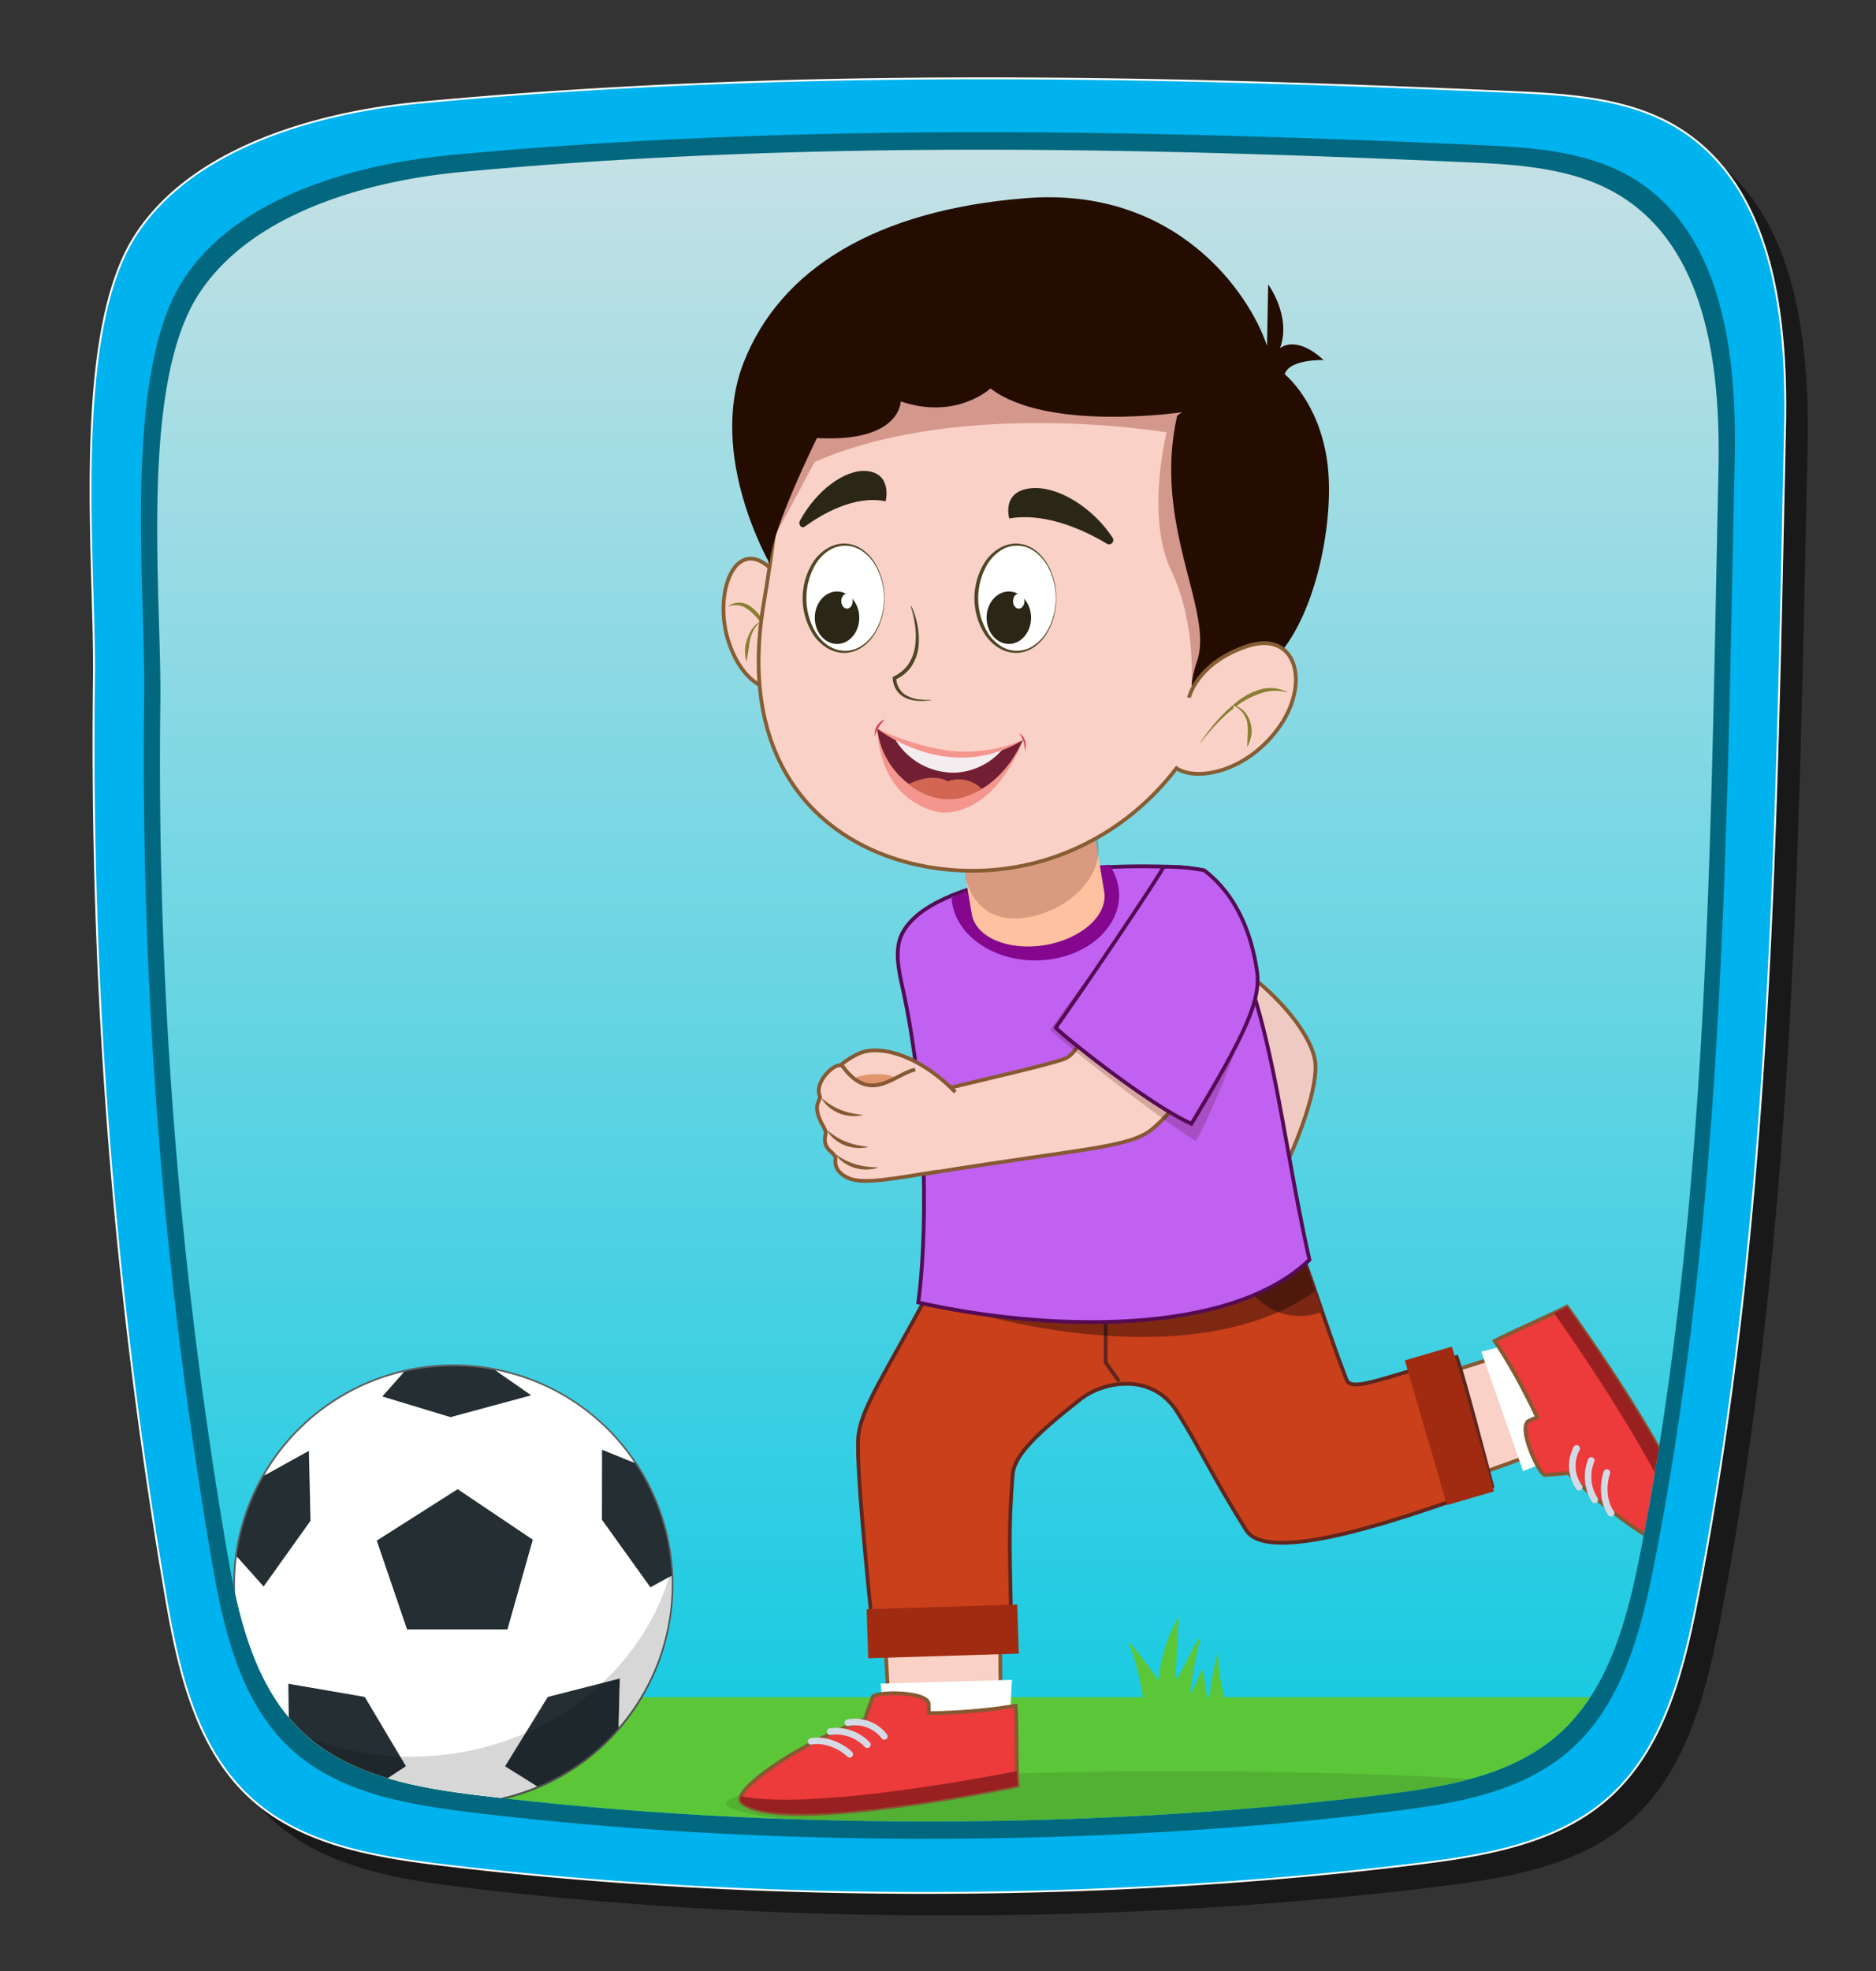 <svg id="f2b2c92a-a49c-493b-930c-597b099c0a0b" data-name="Layer 1" xmlns="http://www.w3.org/2000/svg" xmlns:xlink="http://www.w3.org/1999/xlink" width="500" height="525" viewBox="0 0 500 525">
  <rect x="0" y="0" width="500" height="525" fill="#333333" stroke="none"/>
  <defs>
    <style>
      .b063d71d-d33f-4089-bdc9-0c95c64251ce {
        fill: none;
      }

      .bcfb001e-36da-4914-8dab-1ce1c8c56d41 {
        clip-path: url(#a61ab9dd-df03-4999-8e48-b04a672b928c);
      }

      .a7a939a5-0384-49fe-8bee-4201a3fb8589, .b6c9c64f-afee-4eea-81c1-2c0d6d2e6d51, .ec0cd82d-c729-42f5-b013-de2f95870664, .f4626256-a8f5-4349-9690-d9871294b1f4 {
        fill: #f9d1c6;
      }

      .b6c9c64f-afee-4eea-81c1-2c0d6d2e6d51 {
        stroke: #323232;
      }

      .a1336e8f-4150-484c-95c0-670bbade436b, .a7a939a5-0384-49fe-8bee-4201a3fb8589, .b6c9c64f-afee-4eea-81c1-2c0d6d2e6d51, .bb832e0f-d3f5-4d7a-8850-7c86a5717dca, .bbedeb0e-edef-435a-85ee-2f20deeb53f0, .e0fc4d8e-69e2-47f3-a2d9-4030c6d3138d, .f1432628-4c44-41a9-aa29-a2fec85e7e4c, .f4626256-a8f5-4349-9690-d9871294b1f4, .fbf42499-4a06-4add-88fe-1aac24919c90 {
        stroke-miterlimit: 10;
      }

      .fbf42499-4a06-4add-88fe-1aac24919c90 {
        fill: #00b6c2;
        stroke: #0c7777;
        stroke-width: 2px;
      }

      .ac73b7d8-8b5c-44dc-a69c-0ca1619fc986 {
        opacity: 0.5;
      }

      .e0fc4d8e-69e2-47f3-a2d9-4030c6d3138d {
        fill: #00b2ed;
        stroke: #fff;
        stroke-width: 0.5px;
      }

      .a8472523-1c20-4474-a6f6-fe5dc34db480 {
        fill: #01687f;
      }

      .ea4365c4-0573-44b4-b76f-27d9b30836a7 {
        fill: url(#f017a4be-2811-44dc-8e60-2eefac029cc1);
      }

      .b3b73160-13ed-47a4-85b6-236d75d02041 {
        clip-path: url(#baa525c4-d9cf-49f9-bd34-6c3182c3c1a2);
      }

      .b820db05-b457-4605-864c-68b91ca3245a {
        fill: #9dc95f;
      }

      .adba484a-9e57-41f6-abf8-98ba97e26d91 {
        fill: #5cc639;
      }

      .b60e3b0a-4360-4ae7-9d5c-8964ba3f6b6f {
        opacity: 0.11;
      }

      .bb832e0f-d3f5-4d7a-8850-7c86a5717dca, .bbedeb0e-edef-435a-85ee-2f20deeb53f0, .f4626256-a8f5-4349-9690-d9871294b1f4 {
        stroke: #875933;
      }

      .ad6fa9b8-17a9-46eb-9477-7040873f285e {
        fill: #fff;
      }

      .bb832e0f-d3f5-4d7a-8850-7c86a5717dca {
        fill: #ed3a3a;
      }

      .f640d5fd-ef6d-4e7b-b761-49727c777c48 {
        fill: #992020;
      }

      .eab40d68-277f-4a85-a860-067a19dd5101 {
        fill: #d3dae5;
      }

      .a1336e8f-4150-484c-95c0-670bbade436b {
        fill: #c9401b;
        stroke: #60261e;
      }

      .a4c4ba3c-8838-4630-9ee4-35f4b28c2ab5 {
        fill: #7c2713;
      }

      .a4a149f6-06ed-4608-8e44-3ce040fbb47e {
        opacity: 0.37;
      }

      .e9209cd8-0cf1-4a26-a127-aafbf7606e73 {
        fill: #a02b10;
      }

      .bbedeb0e-edef-435a-85ee-2f20deeb53f0 {
        fill: #efcac2;
      }

      .f1432628-4c44-41a9-aa29-a2fec85e7e4c {
        fill: #c061f2;
        stroke: #540b54;
      }

      .bb0d27ea-6ac9-469f-a869-8a66c3ea7748 {
        fill: #84078e;
      }

      .b1a13323-3ec2-4c4b-8b26-4c2b079b6b37 {
        fill: #ffc19f;
      }

      .bf948935-29a8-4ae0-b098-9cf7eed9cfd9 {
        fill: #420000;
        opacity: 0.2;
      }

      .a68584f5-690e-497f-bb8e-fd40a5708262 {
        fill: #e0956c;
      }

      .ac3a6ea1-5403-405a-b576-83920775c0a7 {
        fill: #875933;
      }

      .a7a939a5-0384-49fe-8bee-4201a3fb8589 {
        stroke: #875d33;
      }

      .ea49e4e0-816b-4b3a-ba16-7d8e6ed55405 {
        fill: #897f33;
      }

      .e25ed157-9772-45ec-bb11-6a485751e5f8 {
        fill: #d3978c;
      }

      .affdece8-b2fe-4c09-94a4-e96a64102b08 {
        fill: #4f4726;
      }

      .b0806054-c629-40cb-8e6e-caea9cf89f69 {
        fill: #2b2716;
      }

      .bd1a32f0-5063-439d-9712-b455405433e2 {
        fill: #240d00;
      }

      .a937805d-5423-4d45-8bf5-77ca08bb48c1 {
        fill: #f5968e;
      }

      .ee65df7d-282f-4170-afb4-e5832e455de9 {
        fill: #721f33;
      }

      .afc53d22-a838-40c6-845b-d0fccf806c4a {
        fill: #f4edef;
      }

      .b60e41af-e055-48a4-8859-aaa2afd291dc {
        fill: #e03859;
      }

      .ec8449e7-b089-4da9-9697-bf90ae776e6f {
        fill: #d26653;
      }

      .ec703bfa-41a5-48be-b914-15ab17113778 {
        fill: #5d5e5e;
      }

      .be2c5180-dfd6-4d51-b29e-d6ffb7bd42e8 {
        fill: #242e33;
      }

      .be331d58-33de-436f-870d-1fd6e11323ae {
        fill: #050505;
        opacity: 0.16;
      }

      .abb3feeb-e5b9-4a16-a7df-939de6a255fc {
        fill: #8db8d8;
      }
    </style>
    <clipPath id="a61ab9dd-df03-4999-8e48-b04a672b928c">
      <circle class="b063d71d-d33f-4089-bdc9-0c95c64251ce" cx="202.5" cy="-392.5" r="285.12"/>
    </clipPath>
    <linearGradient id="f017a4be-2811-44dc-8e60-2eefac029cc1" x1="249.99" y1="-37.02" x2="249.99" y2="516.08" gradientUnits="userSpaceOnUse">
      <stop offset="0" stop-color="#e5e5e5"/>
      <stop offset="1" stop-color="#00c7e2"/>
    </linearGradient>
    <clipPath id="baa525c4-d9cf-49f9-bd34-6c3182c3c1a2">
      <path class="b063d71d-d33f-4089-bdc9-0c95c64251ce" d="M378.31,476.68c-3.19.51-6.39.93-9.55,1.32-76.38,9.45-163.92,9.55-240.33.31-16.73-2-34.47-5-47-16.25C67.63,449.62,63.36,430,60.24,411.68A1244.93,1244.93,0,0,1,42.74,187c.36-28.16-5.65-83.64,10-108.3,14.09-22.2,45.84-30.59,70-32.86,89.73-8.41,179-6.62,269.19-2.57,14.14.63,29,1.72,40.86,9.49C455.31,67.48,458.61,99,458,125.88,455.91,221.53,455.76,317,437.7,411c-3.6,18.76-8.32,38.88-22.78,51.36C404.84,471,391.64,474.57,378.31,476.68Z"/>
    </clipPath>
  </defs>
  <g class="bcfb001e-36da-4914-8dab-1ce1c8c56d41">
    <g>
      <path class="b6c9c64f-afee-4eea-81c1-2c0d6d2e6d51" d="M449.07,27.09l-2.23,11.32-22.23-6.29A80.43,80.43,0,0,0,413.46,6.86l-9.69,19.35S390.86,28.43,399.11-4l3.62-18.36s-46.4-47.29-68.1-87.87L307-151.51l-5.09-7.58s11.78-29,46.62-36.46l7.94,11.85L377.71-152s30.68,50.8,60.37,128.9C438.08-23.12,446.42,12.63,449.07,27.09Z"/>
      <path class="b6c9c64f-afee-4eea-81c1-2c0d6d2e6d51" d="M-44.07,23.71-41.84,35l22.23-6.29A80.43,80.43,0,0,1-8.46,3.48L1.23,22.83S14.14,25.05,5.89-7.42L2.27-25.78s46.4-47.29,68.1-87.87L98-154.89l5.09-7.58s-11.78-29-46.62-36.46l-7.94,11.85L27.29-155.4S-3.39-104.6-33.08-26.5C-33.08-26.5-41.42,9.25-44.07,23.71Z"/>
      <path class="fbf42499-4a06-4add-88fe-1aac24919c90" d="M304.12-157.93,322.91-12.46S212,41.46,89.24-9.46c0,0,3.46-15,4-20,7.87-72.18,8.68-157.27,8.68-157.27L99-143.85a545.43,545.43,0,0,1-60.48-39.44s47.73-86.41,55.68-93c11.64-9.73,75.2-25.23,75.2-25.23S249.76-314.32,308-270.91l42.06,58.55,9.72,13.55s-17.47,15.39-56.16,35.8Z"/>
    </g>
  </g>
  <g>
    <path class="ac73b7d8-8b5c-44dc-a69c-0ca1619fc986" d="M394.4,501c-3.46.55-6.93,1-10.36,1.43-82.9,10.25-177,10.36-260,.34-18.15-2.2-37.41-5.4-51-17.64-15-13.5-19.62-34.8-23-54.68a1350.89,1350.89,0,0,1-19-243.88C31.45,156,24.93,95.75,41.92,69c15.29-24.09,49.75-33.2,76-35.66,97.39-9.13,194.23-7.19,292.15-2.79,15.35.69,31.49,1.86,44.34,10.3,24.4,16,28,50.22,27.34,79.39-2.29,103.81-3.31,207.42-22.9,309.39-3.91,20.36-9,42.2-24.73,55.75C423.19,494.8,408.87,498.66,394.4,501Z"/>
    <path class="e0fc4d8e-69e2-47f3-a2d9-4030c6d3138d" d="M388.4,495c-3.46.55-6.93,1-10.36,1.43-82.9,10.25-177,10.36-260,.34-18.15-2.2-37.41-5.4-51-17.64-15-13.5-19.62-34.8-23-54.68a1350.89,1350.89,0,0,1-19-243.88C25.45,150,18.93,89.75,35.92,63c15.29-24.09,49.75-33.2,76-35.66,97.39-9.13,194.23-7.19,292.15-2.79,15.35.69,31.49,1.86,44.34,10.3,24.4,16,28,50.22,27.34,79.39-2.29,103.81-3.31,207.42-22.9,309.39-3.91,20.36-9,42.2-24.73,55.75C417.19,488.8,402.87,492.66,388.4,495Z"/>
    <path class="a8472523-1c20-4474-a6f6-fe5dc34db480" d="M380.77,481.13c-3.26.51-6.52.95-9.75,1.35-78,9.64-167.12,9.74-245.11.31-17.08-2.07-35.19-5.08-48-16.59-14.1-12.7-18.45-32.72-21.64-51.42A1270.93,1270.93,0,0,1,38.43,185.4C38.8,156.64,32.67,100,48.64,74.85,63,52.19,95.44,43.62,120.14,41.3c91.6-8.58,182.68-6.76,274.77-2.63,14.45.65,29.63,1.76,41.71,9.7C459.57,63.43,462.94,95.6,462.34,123c-2.15,97.64-2.52,195.09-20.95,291-3.68,19.15-8.49,39.69-23.26,52.43C407.85,475.34,394.37,479,380.77,481.13Z"/>
    <path class="ea4365c4-0573-44b4-b76f-27d9b30836a7" d="M378.31,476.68c-3.19.51-6.39.93-9.55,1.32-76.38,9.45-163.92,9.55-240.33.31-16.73-2-34.47-5-47-16.25C67.63,449.62,63.36,430,60.24,411.68A1244.93,1244.93,0,0,1,42.74,187c.36-28.16-5.65-83.64,10-108.3,14.09-22.2,45.84-30.59,70-32.86,89.73-8.41,179-6.62,269.19-2.57,14.14.63,29,1.72,40.86,9.49C455.31,67.48,458.61,99,458,125.88,455.91,221.53,455.76,317,437.7,411c-3.6,18.76-8.32,38.88-22.78,51.36C404.84,471,391.64,474.57,378.31,476.68Z"/>
    <g class="b3b73160-13ed-47a4-85b6-236d75d02041">
      <g>
        <g>
          <path class="b820db05-b457-4605-864c-68b91ca3245a" d="M49.05,436.74q-.67,7.35-1.36,14.7a102,102,0,0,0,4.92-17.93q-.11,8.08-.22,16.16c2.42-6.17,4.26-14.84,5.22-24.62,0,7.73-.37,15.39-1,22.77.91-1.57,3.39-11.57,4.3-13.14,0,1.11-1.51,10.65-1.49,11.76,2.06-1.94,4.46-5.94,6.52-7.88-.41,2.65-2,12.28-1.85,15.31,2.15-1.08,5.08-10.46,5.93-17.13.08,3.29-.46,11.35-.37,14.64,1,2,3.06-3,3.45-5.92.42-3.11,4.7,12.29,4.32,12.32-2.43.21-17.61,5-26.34,6.45-1.86.31-9.75,3.72-10.31-4.73C40.55,455.6,47.94,440.19,49.05,436.74Z"/>
          <rect class="adba484a-9e57-41f6-abf8-98ba97e26d91" x="37.72" y="452.06" width="457.23" height="43.76"/>
          <path class="b820db05-b457-4605-864c-68b91ca3245a" d="M482.78,441.68s-3.37.83-5.64,7c-.31.86.18-5.33-.2-5.76-.17-.21-.39,0-.58.29l-2.48,3.25a29.08,29.08,0,0,1,.18-7.39L470,444.37l.6-17.41a66.32,66.32,0,0,0-4.89,19.72c-.41-1.59-3.67-6.95-3.35-5.18,1.18,6.6,1.85,12.9,2,13.43.55,1.95.76,2,1.66,1.91,2-.11,4-2.1,6.11-2,2.48.15,6,1.18,8.45,1.54C480.58,454.15,480.75,444.37,482.78,441.68Z"/>
          <path class="adba484a-9e57-41f6-abf8-98ba97e26d91" d="M324.71,440a58.28,58.28,0,0,0-2.52,14.63c0,1.14-1.46-10-1.67-9.84-.89.72-2.28,5.64-3.18,6.35-.24-2.41,2.14-12.9,2.57-15.08-1.46,1.16-5.19,10.23-6.65,11.39q.44-8.43.88-16.87a45.17,45.17,0,0,0-5.49,17.33c-.41-1.73-8.49-11.85-7.88-10.43,3.57,8.43,4.51,20.11,4.66,20.69.56,2.14,2.46-.46,3.41-.14,2.12.73,4.32-.37,6.53.63,2.64,1.18,10.32-1.09,12.94.3C328.33,456.75,324.54,450.14,324.71,440Z"/>
          <path class="b820db05-b457-4605-864c-68b91ca3245a" d="M455.84,435.81a58.26,58.26,0,0,0-2.52,14.62c0,1.14-1.47-10-1.67-9.83-.9.71-2.29,5.63-3.18,6.35-.24-2.41,2.13-12.91,2.57-15.09-1.47,1.17-5.2,10.23-6.66,11.39q.44-8.43.88-16.86a45.46,45.46,0,0,0-5.49,17.33c-.4-1.73-8.48-11.85-7.88-10.43,3.58,8.42,4.52,20.1,4.67,20.69.55,2.14,2.45-.47,3.41-.14,2.12.73,4.31-.37,6.53.62,2.63,1.19,10.31-1.08,12.93.31C459.46,452.57,455.67,446,455.84,435.81Z"/>
        </g>
        <g>
          <ellipse class="b60e3b0a-4360-4ae7-9d5c-8964ba3f6b6f" cx="313.89" cy="480.35" rx="120.42" ry="8.55"/>
          <g>
            <path class="f4626256-a8f5-4349-9690-d9871294b1f4" d="M406.59,359c.87-.26,9.35,25.49,8.33,25.91-8.83,3.67-27.11,9.85-32.27,11.9l-9.09-27.5C382.75,366.79,400.3,360.87,406.59,359Z"/>
            <path class="ad6fa9b8-17a9-46eb-9477-7040873f285e" d="M412.28,355.27c.46-.11,10.88,29.68,10.37,29.94-4.49,2.27-14.06,5.43-16.7,6.66l-11.14-31.82C400.08,358.76,408.93,356.08,412.28,355.27Z"/>
            <g>
              <path class="bb832e0f-d3f5-4d7a-8850-7c86a5717dca" d="M418,392.32c-1.73.31-4.08.37-6.18.55-1.55.13-7.49-12.84-4.34-14.39a21.07,21.07,0,0,1,2.21-.94c-1-2.22-2.19-4.59-3.49-7.07a134.75,134.75,0,0,0-7.81-13.28c4.89-2.61,13.76-6.31,19.22-9.16,0,0,38.18,52.28,34.17,65.31C450.69,417,433.38,407.57,418,392.32Z"/>
              <path class="f640d5fd-ef6d-4e7b-b761-49727c777c48" d="M414.19,349.74c1.24-.59,2.42-1.17,3.46-1.71,0,0,38.18,52.28,34.17,65.31-.16.51-.65.77-1.4.78C446.29,396.64,423.41,362.87,414.19,349.74Z"/>
              <path class="eab40d68-277f-4a85-a860-067a19dd5101" d="M421,386.23a.89.89,0,0,0-.38-1.2.9.9,0,0,0-1.2.38,10.79,10.79,0,0,0,.74,11.26.89.89,0,0,0,1.41-1.1A8.9,8.9,0,0,1,421,386.23Zm3.9,3.13a.87.87,0,0,0,0-.74.92.92,0,0,0-.47-.42.9.9,0,0,0-1.15.51,12.51,12.51,0,0,0,1,11.25.89.89,0,0,0,1.23.28.88.88,0,0,0,.28-1.23A10.55,10.55,0,0,1,424.91,389.36Zm5,14.41a.88.88,0,0,0,.22-1.24c-1.78-2.44-2.15-6.58-1-10a.89.89,0,0,0-.06-.7.82.82,0,0,0-.5-.43.89.89,0,0,0-1.13.55c-1.34,3.94-.85,8.71,1.21,11.62A.89.89,0,0,0,429.91,403.77Z"/>
            </g>
          </g>
          <g>
            <path class="f4626256-a8f5-4349-9690-d9871294b1f4" d="M266.85,462.93c0,.77-29,1.78-29.12.85-1-8.12-1.57-24.6-2-29.32l31-1.1C266.35,441.5,266.9,457.32,266.85,462.93Z"/>
            <path class="ad6fa9b8-17a9-46eb-9477-7040873f285e" d="M268.94,465.54c0,.47-32.82,1.41-32.92.83-.82-5-.92-15-1.3-17.92l35-1C269.34,452.86,269.2,462.11,268.94,465.54Z"/>
            <g>
              <path class="bb832e0f-d3f5-4d7a-8850-7c86a5717dca" d="M230.62,457.85c.42-1.71,1.33-3.88,2-5.86.52-1.47,14.78-1.58,14.9,1.93a20.65,20.65,0,0,1,0,2.4c2.44,0,5.09-.12,7.88-.29a135.83,135.83,0,0,0,15.31-1.69c.38,5.53.12,15.14.49,21.29,0,0-63.33,13.43-73.57,4.44C194.73,477.54,210.43,465.6,230.62,457.85Z"/>
              <path class="f640d5fd-ef6d-4e7b-b761-49727c777c48" d="M271.05,471.77c0,1.37.07,2.69.14,3.86,0,0-63.33,13.43-73.57,4.44-.41-.36-.44-.91-.15-1.6C215.12,481.86,255.29,474.81,271.05,471.77Z"/>
              <path class="eab40d68-277f-4a85-a860-067a19dd5101" d="M235,463.06a.89.89,0,0,0,.75.33.86.86,0,0,0,.5-.19.88.88,0,0,0,.14-1.25A10.77,10.77,0,0,0,225.78,458a.89.89,0,0,0-.65,1.08.9.9,0,0,0,1.08.65A8.89,8.89,0,0,1,235,463.06Zm-4.45,2.28a.91.91,0,0,0,.69.26.86.86,0,0,0,.57-.26.9.9,0,0,0,0-1.26,12.49,12.49,0,0,0-10.65-3.73.89.89,0,0,0-.76,1,.87.87,0,0,0,1,.76A10.53,10.53,0,0,1,230.51,465.34ZM215.32,464a.87.87,0,0,0,1,.7c2.95-.62,6.88.74,9.53,3.2a.89.89,0,0,0,1.26,0,.89.89,0,0,0,0-1.26c-3-2.83-7.6-4.34-11.09-3.65A.9.9,0,0,0,215.32,464Z"/>
            </g>
          </g>
          <path class="a1336e8f-4150-484c-95c0-670bbade436b" d="M388.23,361.47c2.2,6.3,7.56,27.14,9.47,34.37-31.8,11.9-60.38,20-65.56,11.74-9.78-15.64-12.25-21.85-18.49-31.65-6.64-10.45-19.57-8.06-25.73-3.19-11.43,9-17.52,14.73-18,19.94-1.25,14.69-.74,21.83-.27,46-10.26.19-27.46,2-36.49.58,0,0-5.19-47.17-4.41-56.47.83-9.86,11.68-22.66,31.66-63.65,17.32-1.33,64.81,3.39,83.28,6.2,5.68,13.9,9.27,26.81,15.16,42.1C360.13,370.71,366.71,367.67,388.23,361.47Z"/>
          <polyline class="a1336e8f-4150-484c-95c0-670bbade436b" points="298.3 367.99 294.69 362.93 294.69 352.63"/>
          <path class="a4c4ba3c-8838-4630-9ee4-35f4b28c2ab5" d="M341.52,319c3,7.8,6.72,18.46,10.79,30.38-.29.1-.55.26-.84.35a16.15,16.15,0,0,1-10-30.73Z"/>
          <path class="a4a149f6-06ed-4608-8e44-3ce040fbb47e" d="M287.43,319.69a200.13,200.13,0,0,0-27-.65c-5.64,10.79-10.52,19.39-14.67,26.47,36.71,12.67,80.41,16.14,104.73-1.65-2.24-6-3.63-11.24-6.08-16.86C330.41,324.59,308,321.4,287.43,319.69Z"/>
          <rect class="e9209cd8-0cf1-4a26-a127-aafbf7606e73" x="231.19" y="428" width="40.15" height="13.07" transform="translate(-13.31 7.98) rotate(-1.77)"/>
          <rect class="e9209cd8-0cf1-4a26-a127-aafbf7606e73" x="368.1" y="374.25" width="40.15" height="13.07" transform="matrix(0.28, 0.96, -0.96, 0.28, 643.18, -99.47)"/>
          <path class="bbedeb0e-edef-435a-85ee-2f20deeb53f0" d="M321.5,319.81c5.28.28,10.51.76,15.74,1.54,9.54-17.58,14.19-32.54,13.27-38.75-1.48-10-19.37-29.92-46.22-37.39-4.46,7.54-10,14.16-14.71,21.54C327.63,279.07,334.63,281.34,321.5,319.81Z"/>
          <path class="f1432628-4c44-41a9-aa29-a2fec85e7e4c" d="M349,335.57c-21.61,20.67-70.46,18.92-104.25,11.37,2.14-15.71,3.05-51.07-4.24-84.07-1-4.42-2.12-9.83-.21-13.89,7.3-15.5,50.58-19.66,76.3-17.82C338.42,255.85,339.8,294.84,349,335.57Z"/>
          <path class="bb0d27ea-6ac9-469f-a869-8a66c3ea7748" d="M298.28,238.4a14.33,14.33,0,0,0-2.64-8.05c-15.33,1.07-31.82,3.32-42,8.88.56,9.22,10.26,16.59,22.25,16.59C288.27,255.82,298.28,248,298.28,238.4Z"/>
          <path class="b1a13323-3ec2-4c4b-8b26-4c2b079b6b37" d="M254.1,214.53,259,243.45c1,6.22,9.8,9.93,19.55,8.28s16.8-8,15.75-14.24l-4.87-28.92Z"/>
          <path class="bf948935-29a8-4ae0-b098-9cf7eed9cfd9" d="M257.6,234.89a10.58,10.58,0,0,1-.46-3.15c10.55-3.7,22.66-8.11,34.43-10.36a8.94,8.94,0,0,1,.68,1.26c2.59,8-4,17.29-14.63,20.75S260.19,242.9,257.6,234.89Z"/>
          <path class="f4626256-a8f5-4349-9690-d9871294b1f4" d="M247,312.61c-1.38.23-5.85-20-4.49-20.31,24-5.8,34.82-8.19,40.78-10.1,4-1.28,5.7-7.08,8.36-13.41,8.42,2.07,23.27,7.23,25.17,16.13.94,4.43-4.72,11.68-9.69,15.8C301,305.81,288.54,305.84,247,312.61Z"/>
          <path class="bf948935-29a8-4ae0-b098-9cf7eed9cfd9" d="M330.86,273.68c-.62,5.51-9.16,25.29-12.13,30.25-11.23-6.85-38.44-28.68-38.83-29.67,10.56-15,23.4-30.74,23.44-31.64C307.14,242.55,329.08,262,330.86,273.68Z"/>
          <path class="f1432628-4c44-41a9-aa29-a2fec85e7e4c" d="M335,258.5c1.18,7.73-3,16.87-17.45,40.82-11.76-5.27-35.77-24.68-36.15-25.63,10.17-14.39,28.65-41.93,28.69-42.8a51.63,51.63,0,0,1,10.84.92C328.8,237.8,333.29,247.22,335,258.5Z"/>
          <g>
            <path class="f4626256-a8f5-4349-9690-d9871294b1f4" d="M227.56,299.13c2.34-1.82,7.79-3.38,3.19-5.83-5.5-2.92-8.68,4.25-11,2.32-.89-.75-1.46-10.18,9.19-15,5.54-2.49,16.08.45,25.67,10.25"/>
            <path class="a68584f5-690e-497f-bb8e-fd40a5708262" d="M223.6,291.68c.77,2.7,17.37.28,16.59-2.42s-3.9-3.39-8-3.09C227.59,286.5,222.82,289,223.6,291.68Z"/>
            <path class="f4626256-a8f5-4349-9690-d9871294b1f4" d="M243.93,284.92c-5.35,1-11.82,9.36-19.26-.78-1.41-1.91-7.39,3.55-6.33,7.32.83,1.74-1.47,1.9-.19,5.8.8,2.42,2.17,3.68,1.9,4.77-1.14,4.57,2.91,4.75,2.63,6.75-.4,2.87,1.94,4.35,3.41,5,4.15,1.92,13.43-.15,24-1.74"/>
            <g>
              <path class="ec0cd82d-c729-42f5-b013-de2f95870664" d="M218.94,292.43s3.37,5.06,11.08,4.58"/>
              <path class="ac3a6ea1-5403-405a-b576-83920775c0a7" d="M218.94,292.43a16.49,16.49,0,0,0,2.46,1.85,15.29,15.29,0,0,0,2.68,1.35,17.73,17.73,0,0,0,2.88.87c1,.23,2,.34,3.06.51a10.19,10.19,0,0,1-3.17.26,10.44,10.44,0,0,1-3.14-.71,10.22,10.22,0,0,1-2.77-1.65A7.38,7.38,0,0,1,218.94,292.43Z"/>
            </g>
            <g>
              <path class="ec0cd82d-c729-42f5-b013-de2f95870664" d="M220.38,300.92s3.38,5.06,11.09,4.58"/>
              <path class="ac3a6ea1-5403-405a-b576-83920775c0a7" d="M220.38,300.92a17.1,17.1,0,0,0,2.46,1.86,16.41,16.41,0,0,0,2.68,1.35,17.81,17.81,0,0,0,2.89.86c1,.23,2,.34,3.06.51a9.64,9.64,0,0,1-3.17.26,10.59,10.59,0,0,1-3.14-.7,10.05,10.05,0,0,1-2.78-1.66A7.41,7.41,0,0,1,220.38,300.92Z"/>
            </g>
            <g>
              <path class="ec0cd82d-c729-42f5-b013-de2f95870664" d="M222.65,307.37s3.79,4.75,11.43,3.61"/>
              <path class="ac3a6ea1-5403-405a-b576-83920775c0a7" d="M222.65,307.37a18,18,0,0,0,2.61,1.64,16.62,16.62,0,0,0,2.78,1.11,18.18,18.18,0,0,0,3,.62c1,.14,2,.16,3.09.24a9.76,9.76,0,0,1-3.13.54,10.46,10.46,0,0,1-3.19-.44,10.06,10.06,0,0,1-2.91-1.41A7.42,7.42,0,0,1,222.65,307.37Z"/>
            </g>
          </g>
          <g>
            <g>
              <path class="a7a939a5-0384-49fe-8bee-4201a3fb8589" d="M211.39,163.83a17.18,17.18,0,0,0-8.09-14c-8.22-5-13.1,9.37-9,21.42s12.69,14.54,16.6,11"/>
              <g>
                <g>
                  <path class="ec0cd82d-c729-42f5-b013-de2f95870664" d="M207.4,175.48s-5.13-18.15-13.26-14"/>
                  <path class="ea49e4e0-816b-4b3a-ba16-7d8e6ed55405" d="M207.35,175.5a46.51,46.51,0,0,0-2-5,31,31,0,0,0-2.64-4.67,14.37,14.37,0,0,0-3.63-3.7,5.48,5.48,0,0,0-2.3-.91,6.09,6.09,0,0,0-2.58.29l0-.09a4.78,4.78,0,0,1,2.65-.89,5.24,5.24,0,0,1,2.79.75,11.34,11.34,0,0,1,3.78,4.11,37.56,37.56,0,0,1,4.1,10.09Z"/>
                </g>
                <g>
                  <path class="ec0cd82d-c729-42f5-b013-de2f95870664" d="M203.27,165.36s-4.58,1.13-4.37,10.59"/>
                  <path class="ea49e4e0-816b-4b3a-ba16-7d8e6ed55405" d="M203.28,165.41a4.8,4.8,0,0,0-2.15,2,8.53,8.53,0,0,0-1.14,2.69c-.26.95-.29,1.94-.48,2.91-.07.49-.16,1-.25,1.47A11.91,11.91,0,0,1,199,176h-.1a10.08,10.08,0,0,1-.33-3.09,9,9,0,0,1,.23-1.54c.17-.5.27-1,.48-1.5a9.41,9.41,0,0,1,1.49-2.75,5.13,5.13,0,0,1,2.53-1.75Z"/>
                </g>
              </g>
            </g>
            <path class="a7a939a5-0384-49fe-8bee-4201a3fb8589" d="M327.31,175.23c-8.43,35.34-37.24,56.71-68.1,56.71s-64.35-20.34-55.61-71.51c2.2-12.9,5.49-35.5,3.46-44.38-3.72-16.34-8.69-14.15,24.56-21.09C328.4,74.77,335.49,140.92,327.31,175.23Z"/>
            <path class="e25ed157-9772-45ec-bb11-6a485751e5f8" d="M310.94,115.16s-54.59-9.2-93.8,7.87l-12,22.35-.62-53.83,59.17-11,59.18,20.78,9.44,48.47-14.79,33.69s1.57-17-5.35-31.48S310.94,115.16,310.94,115.16Z"/>
            <g>
              <g>
                <g>
                  <ellipse class="ad6fa9b8-17a9-46eb-9477-7040873f285e" cx="225.23" cy="159.35" rx="10.41" ry="14.09"/>
                  <path class="affdece8-b2fe-4c09-94a4-e96a64102b08" d="M235.7,159.35a17.48,17.48,0,0,1-2.45,9.29,12,12,0,0,1-3.29,3.63,8.73,8.73,0,0,1-4.73,1.64,8.94,8.94,0,0,1-4.89-1.37,11.89,11.89,0,0,1-3.63-3.57,18,18,0,0,1,0-19.24,11.86,11.86,0,0,1,3.63-3.56,8.86,8.86,0,0,1,4.89-1.38,8.75,8.75,0,0,1,4.72,1.64,12,12,0,0,1,3.3,3.63A17.57,17.57,0,0,1,235.7,159.35Zm-.1,0a17.31,17.31,0,0,0-2.55-9.17,11.52,11.52,0,0,0-3.31-3.43,8.23,8.23,0,0,0-4.51-1.41,8.32,8.32,0,0,0-4.5,1.42,11.52,11.52,0,0,0-3.3,3.44,17.93,17.93,0,0,0,0,18.3,11.52,11.52,0,0,0,3.3,3.44,8.32,8.32,0,0,0,4.5,1.42,8.23,8.23,0,0,0,4.51-1.41,11.4,11.4,0,0,0,3.31-3.43A17.31,17.31,0,0,0,235.6,159.35Z"/>
                </g>
                <ellipse class="b0806054-c629-40cb-8e6e-caea9cf89f69" cx="223.09" cy="164.54" rx="5.93" ry="6.99"/>
                <ellipse class="ad6fa9b8-17a9-46eb-9477-7040873f285e" cx="225.74" cy="160.12" rx="1.52" ry="2"/>
              </g>
              <g>
                <g>
                  <ellipse class="ad6fa9b8-17a9-46eb-9477-7040873f285e" cx="271.02" cy="159.35" rx="10.41" ry="14.09"/>
                  <path class="affdece8-b2fe-4c09-94a4-e96a64102b08" d="M281.48,159.35a17.47,17.47,0,0,1-2.44,9.29,11.91,11.91,0,0,1-3.3,3.63,8.67,8.67,0,0,1-4.72,1.64,8.91,8.91,0,0,1-4.89-1.37,11.92,11.92,0,0,1-3.64-3.57,18,18,0,0,1,0-19.24,11.89,11.89,0,0,1,3.64-3.56,8.86,8.86,0,0,1,4.89-1.38,8.75,8.75,0,0,1,4.72,1.64,12.16,12.16,0,0,1,3.3,3.63A17.47,17.47,0,0,1,281.48,159.35Zm-.1,0a17.39,17.39,0,0,0-2.54-9.17,11.52,11.52,0,0,0-3.31-3.43,7.88,7.88,0,0,0-9,0,11.4,11.4,0,0,0-3.3,3.44,17.93,17.93,0,0,0,0,18.3,11.4,11.4,0,0,0,3.3,3.44,7.88,7.88,0,0,0,9,0,11.4,11.4,0,0,0,3.31-3.43A17.39,17.39,0,0,0,281.38,159.35Z"/>
                </g>
                <ellipse class="b0806054-c629-40cb-8e6e-caea9cf89f69" cx="268.88" cy="164.54" rx="5.93" ry="6.99"/>
                <ellipse class="ad6fa9b8-17a9-46eb-9477-7040873f285e" cx="271.52" cy="160.12" rx="1.52" ry="2"/>
              </g>
              <path class="affdece8-b2fe-4c09-94a4-e96a64102b08" d="M242.89,161.47a17.2,17.2,0,0,1,1,2.53,20.65,20.65,0,0,1,.93,8.18,12.27,12.27,0,0,1-1.93,5.38,10.07,10.07,0,0,1-4.52,3.57l.49-.71a5.51,5.51,0,0,0,.72,2.79,5.07,5.07,0,0,0,2.1,2.08,10.13,10.13,0,0,0,3.06,1c.55,0,1.1.12,1.66.14s1.13,0,1.7,0l0,.1-1.7.16c-.57,0-1.14,0-1.71,0a9.44,9.44,0,0,1-3.31-.79,5.83,5.83,0,0,1-2.55-2.24,6.22,6.22,0,0,1-.9-3.29v-.05l0,0a10,10,0,0,0,4.1-3.29,11.54,11.54,0,0,0,1.87-4.94,19.89,19.89,0,0,0,0-5.34,27.36,27.36,0,0,0-1.16-5.22Z"/>
              <path class="b0806054-c629-40cb-8e6e-caea9cf89f69" d="M269,138.1s-2.23-7.39,6-8.06c7.12-.58,16.4,5.31,21.56,13.23a1.13,1.13,0,0,1-1.53,1.57C289.62,141.58,279,136.37,269,138.1Z"/>
              <path class="b0806054-c629-40cb-8e6e-caea9cf89f69" d="M236.05,133.53s1.85-7.39-5-8.06c-5.9-.57-13.58,5.31-17.85,13.24-.54,1,.42,2.18,1.27,1.57C219,137,227.73,131.8,236.05,133.53Z"/>
            </g>
            <path class="bd1a32f0-5063-439d-9712-b455405433e2" d="M315,109.81s-35.88,5.3-51-6.35c0,0-9.13,8.5-23.93,3.46,0,0,0,11-22.34,9.76,0,0-12.28,24.87-12.6,33.37,0,0-16.68-28.65-6.92-53.51s35.25-40.61,75.23-43.76S333,78,337.69,92.13L338,75.76s6.29,8.5,3.15,17c0,0,4.09-3.78,11.64,3.15,0,0-9.13-.32-10.38,3.77,0,0,9.12,7.24,11.33,23.3s-3.47,44.38-16.06,54.45c0,0-12-1.57-16.05,6.61,0,0-6.92,5-2.52-8.18s-12-36.2-5.35-65.16Z"/>
            <g>
              <path class="a7a939a5-0384-49fe-8bee-4201a3fb8589" d="M316.89,185.82s2-9.14,15.42-13.67,17.14,10.23,8.17,22.14-22.38,13.9-27.29,10.07"/>
              <g>
                <g>
                  <path class="ec0cd82d-c729-42f5-b013-de2f95870664" d="M320,197.8s12-18,23.07-13.35"/>
                  <path class="ea49e4e0-816b-4b3a-ba16-7d8e6ed55405" d="M319.94,197.77a50.87,50.87,0,0,1,4.34-5.69,39.6,39.6,0,0,1,5.23-5,18,18,0,0,1,6.4-3.44,9.69,9.69,0,0,1,7.16.72l0,.09a11.55,11.55,0,0,0-6.84.15,22.47,22.47,0,0,0-6.2,3.13,38.61,38.61,0,0,0-5.34,4.65,49.85,49.85,0,0,0-4.63,5.41Z"/>
                </g>
                <g>
                  <path class="ec0cd82d-c729-42f5-b013-de2f95870664" d="M328.57,187.85s6.52,1.4,3.9,10.93"/>
                  <path class="ea49e4e0-816b-4b3a-ba16-7d8e6ed55405" d="M328.58,187.8a6,6,0,0,1,2.9,1.56,6.78,6.78,0,0,1,1.71,2.9,8.18,8.18,0,0,1,.36,3.36c-.11.55-.21,1.11-.37,1.64a13.83,13.83,0,0,1-.66,1.53l-.1,0a12.47,12.47,0,0,1,.07-1.63c0-.54,0-1.06.06-1.58a15.89,15.89,0,0,0-.13-3.09,6.14,6.14,0,0,0-1.31-2.76,5.7,5.7,0,0,0-2.55-1.81Z"/>
                </g>
              </g>
            </g>
          </g>
          <g>
            <path class="a937805d-5423-4d45-8bf5-77ca08bb48c1" d="M272.54,197.47s-6.64,19-21.36,19c0,0-16.31-1.31-17.37-22.44A37,37,0,0,0,272.54,197.47Z"/>
            <path class="ee65df7d-282f-4170-afb4-e5832e455de9" d="M272.57,197.12s-6,15.66-20.7,15.67a21.18,21.18,0,0,1-18.06-18.72A37.46,37.46,0,0,0,272.57,197.12Z"/>
            <path class="afc53d22-a838-40c6-845b-d0fccf806c4a" d="M267.42,199.34a17.69,17.69,0,0,1-12.86,6.47,18.16,18.16,0,0,1-16.38-9.57S252.19,204.56,267.42,199.34Z"/>
            <path class="a937805d-5423-4d45-8bf5-77ca08bb48c1" d="M272.85,197a39.63,39.63,0,0,1-19.67,3,67,67,0,0,1-19.37-5.93S252.79,209.3,272.85,197Z"/>
            <path class="b60e41af-e055-48a4-8859-aaa2afd291dc" d="M271.67,195.29a8.63,8.63,0,0,1,1.54,4.89S274.23,197,271.67,195.29Z"/>
            <path class="b60e41af-e055-48a4-8859-aaa2afd291dc" d="M235.94,191.64a8,8,0,0,0-2.74,4.52A4,4,0,0,1,235.94,191.64Z"/>
            <path class="ec8449e7-b089-4da9-9697-bf90ae776e6f" d="M261.63,210.12a8.56,8.56,0,0,0-9.06-2s-3.53-2.58-10.42.75C242.15,208.84,251.06,217.06,261.63,210.12Z"/>
          </g>
        </g>
        <g>
          <path class="ad6fa9b8-17a9-46eb-9477-7040873f285e" d="M68.81,396A58.2,58.2,0,1,0,147,370.1,58.2,58.2,0,0,0,68.81,396Z"/>
          <path class="ec703bfa-41a5-48be-b914-15ab17113778" d="M120.72,480.76a58.66,58.66,0,1,1,52.51-32.32A58.37,58.37,0,0,1,120.72,480.76Zm.15-116.43a57.79,57.79,0,1,0,25.87,6.17A57.81,57.81,0,0,0,120.87,364.33Z"/>
          <polygon class="be2c5180-dfd6-4d51-b29e-d6ffb7bd42e8" points="135.28 434.02 108.46 434.02 100.39 410.38 121.98 396.66 142.03 410.14 135.28 434.02"/>
          <polygon class="ad6fa9b8-17a9-46eb-9477-7040873f285e" points="145.96 452 135.28 434.02 142.03 410.14 160.43 404.8 173.35 422.78 165.2 447.08 145.96 452"/>
          <polygon class="ad6fa9b8-17a9-46eb-9477-7040873f285e" points="76.85 448.49 70.25 422.64 82.75 405.08 100.39 410.38 108.46 434.02 97.22 452 76.85 448.49"/>
          <polygon class="ad6fa9b8-17a9-46eb-9477-7040873f285e" points="108.2 470.47 97.22 452 108.46 434.02 135.28 434.02 145.96 452 134.58 470.47 108.2 470.47"/>
          <path class="be2c5180-dfd6-4d51-b29e-d6ffb7bd42e8" d="M82.75,405.09l-.42-18.7L70.44,393c-.57,1-1.12,2-1.63,3A58,58,0,0,0,63.1,414.6l7.15,8Z"/>
          <path class="ad6fa9b8-17a9-46eb-9477-7040873f285e" d="M70.25,422.64l-7.15-8A58.36,58.36,0,0,0,77,460.41l-.15-11.92Z"/>
          <path class="be2c5180-dfd6-4d51-b29e-d6ffb7bd42e8" d="M97.22,452l-20.37-3.51L77,460.41a57.78,57.78,0,0,0,17.69,13.7c1.57.79,3.16,1.49,4.76,2.12l8.75-5.76Z"/>
          <path class="ad6fa9b8-17a9-46eb-9477-7040873f285e" d="M108.2,470.47l-8.75,5.76a58,58,0,0,0,43.71-.4l-8.58-5.36Z"/>
          <path class="be2c5180-dfd6-4d51-b29e-d6ffb7bd42e8" d="M146,452l-11.38,18.47,8.58,5.36a57.94,57.94,0,0,0,21.7-15.67l.34-13.08Z"/>
          <path class="ad6fa9b8-17a9-46eb-9477-7040873f285e" d="M165.2,447.08l-.34,13.08A58.34,58.34,0,0,0,179,419.7l-5.62,3.08Z"/>
          <path class="be2c5180-dfd6-4d51-b29e-d6ffb7bd42e8" d="M160.43,404.8l12.92,18L179,419.7a58.46,58.46,0,0,0-9.86-30.07l-8.68-3.51Z"/>
          <path class="ad6fa9b8-17a9-46eb-9477-7040873f285e" d="M160.43,386.12l8.68,3.51A57.87,57.87,0,0,0,147,370.1,58.53,58.53,0,0,0,132,365l9.61,6.68Z"/>
          <path class="be2c5180-dfd6-4d51-b29e-d6ffb7bd42e8" d="M120.06,377.47l21.52-5.81L132,365a58.11,58.11,0,0,0-24.33.44l-5.79,6.52Z"/>
          <path class="ad6fa9b8-17a9-46eb-9477-7040873f285e" d="M101.85,371.94l5.79-6.52A58.05,58.05,0,0,0,70.44,393l11.89-6.58Z"/>
          <g>
            <path class="be331d58-33de-436f-870d-1fd6e11323ae" d="M179.07,417.47c-7.45,28.89-35.7,50.42-69.51,50.42a76.23,76.23,0,0,1-33.13-7.5,58.4,58.4,0,0,0,102.64-42.92Z"/>
            <path class="abb3feeb-e5b9-4a16-a7df-939de6a255fc" d="M178.13,410.93a59.87,59.87,0,0,1,.94,6.54A57.53,57.53,0,0,0,178.13,410.93Z"/>
            <path class="abb3feeb-e5b9-4a16-a7df-939de6a255fc" d="M75.07,458.56c.47.6.86,1.26,1.36,1.83C75.93,459.82,75.54,459.16,75.07,458.56Z"/>
          </g>
        </g>
      </g>
    </g>
  </g>
</svg>
